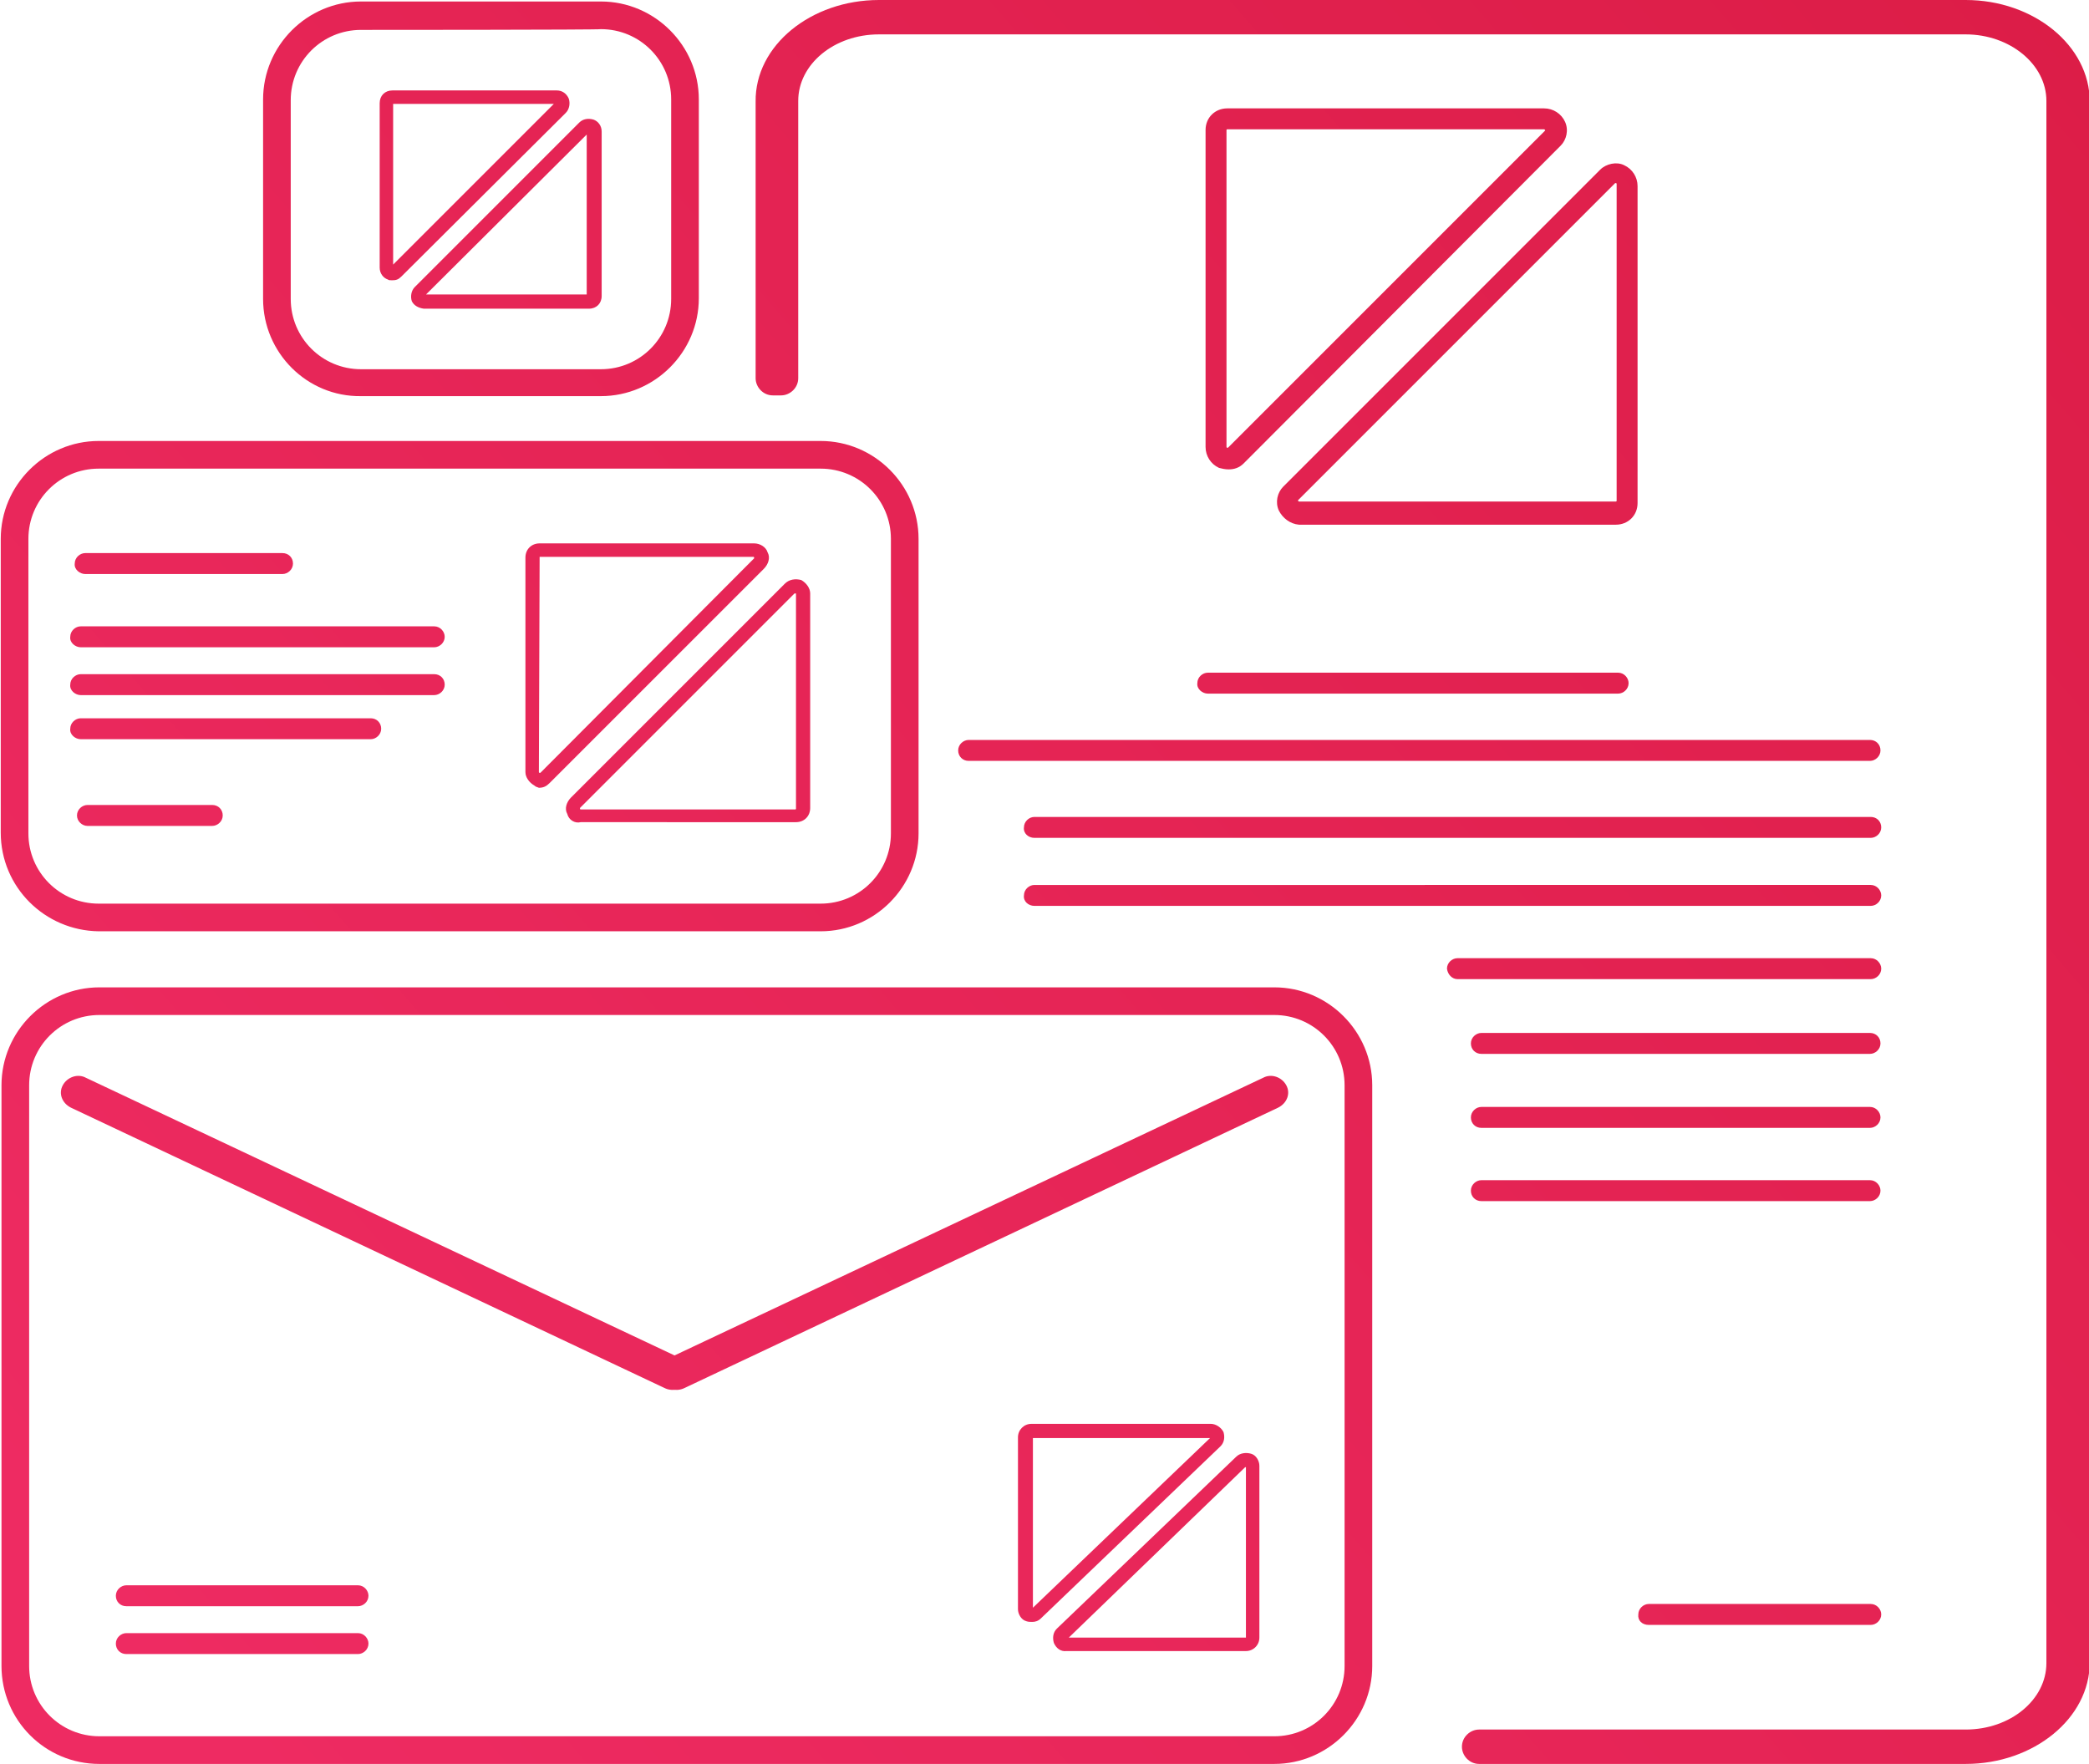 <?xml version="1.0" encoding="utf-8"?>
<!-- Generator: Adobe Illustrator 19.1.0, SVG Export Plug-In . SVG Version: 6.00 Build 0)  -->
<svg version="1.1" id="Layer_1" xmlns="http://www.w3.org/2000/svg" xmlns:xlink="http://www.w3.org/1999/xlink" x="0px" y="0px"
	 viewBox="0 0 279.5 236" style="enable-background:new 0 0 279.5 236;" xml:space="preserve">
<style type="text/css">
	.st0{fill:url(#SVGID_1_);}
	.st1{fill:url(#SVGID_2_);}
	.st2{fill:url(#SVGID_3_);}
	.st3{fill:none;}
	.st4{fill:url(#SVGID_4_);}
	.st5{fill:url(#SVGID_5_);}
	.st6{fill:url(#SVGID_6_);}
	.st7{fill:url(#SVGID_7_);}
	.st8{fill:url(#SVGID_8_);}
	.st9{fill:url(#SVGID_9_);}
	.st10{fill:url(#SVGID_10_);}
	.st11{fill:url(#SVGID_11_);}
	.st12{fill:url(#SVGID_12_);}
	.st13{fill:url(#SVGID_13_);}
	.st14{fill:url(#SVGID_14_);}
	.st15{fill:url(#SVGID_15_);}
	.st16{fill:url(#SVGID_16_);}
	.st17{fill:url(#SVGID_17_);}
	.st18{fill:url(#SVGID_18_);}
	.st19{fill:url(#SVGID_19_);}
	.st20{fill:url(#SVGID_20_);}
	.st21{fill:url(#SVGID_21_);}
	.st22{fill:url(#SVGID_22_);}
	.st23{fill:url(#SVGID_23_);}
	.st24{fill:url(#SVGID_24_);}
	.st25{fill:url(#SVGID_25_);}
	.st26{fill:url(#SVGID_26_);}
	.st27{fill:url(#SVGID_27_);}
	.st28{fill:url(#SVGID_28_);}
	.st29{fill:url(#SVGID_29_);}
	.st30{fill:url(#SVGID_30_);}
</style>
<g>
	<g>
		<g>
			
				<linearGradient id="SVGID_1_" gradientUnits="userSpaceOnUse" x1="-716.045" y1="227.324" x2="-458.312" y2="4.673" gradientTransform="matrix(-1 0 0 -1 -431.462 236.11)">
				<stop  offset="0" style="stop-color:#DC1D47"/>
				<stop  offset="1" style="stop-color:#EE2B62"/>
			</linearGradient>
			<path class="st0" d="M161.6,92.8h54.9c0.7,0,1.4-0.6,1.4-1.4c0-0.7-0.6-1.4-1.4-1.4h-54.9c-0.7,0-1.4,0.6-1.4,1.4
				C160.1,92.2,160.9,92.8,161.6,92.8z"/>
			
				<linearGradient id="SVGID_2_" gradientUnits="userSpaceOnUse" x1="-720.888" y1="221.717" x2="-463.156" y2="-0.934" gradientTransform="matrix(-1 0 0 -1 -431.462 236.11)">
				<stop  offset="0" style="stop-color:#DC1D47"/>
				<stop  offset="1" style="stop-color:#EE2B62"/>
			</linearGradient>
			<path class="st1" d="M129.6,101.8h120.6c0.7,0,1.4-0.6,1.4-1.4c0-0.8-0.6-1.4-1.4-1.4H129.6c-0.7,0-1.4,0.6-1.4,1.4
				C128.2,101.2,128.8,101.8,129.6,101.8z"/>
			
				<linearGradient id="SVGID_3_" gradientUnits="userSpaceOnUse" x1="-727.875" y1="213.63" x2="-470.142" y2="-9.021" gradientTransform="matrix(-1 0 0 -1 -431.462 236.11)">
				<stop  offset="0" style="stop-color:#DC1D47"/>
				<stop  offset="1" style="stop-color:#EE2B62"/>
			</linearGradient>
			<path class="st2" d="M138.4,112.1h111.9c0.7,0,1.4-0.6,1.4-1.4c0-0.8-0.6-1.4-1.4-1.4H138.4c-0.7,0-1.4,0.6-1.4,1.4
				C136.9,111.5,137.6,112.1,138.4,112.1z"/>
			<g>
				<line class="st3" x1="250.3" y1="119.9" x2="138.4" y2="119.9"/>
				
					<linearGradient id="SVGID_4_" gradientUnits="userSpaceOnUse" x1="-732.392" y1="208.4" x2="-474.66" y2="-14.251" gradientTransform="matrix(-1 0 0 -1 -431.462 236.11)">
					<stop  offset="0" style="stop-color:#DC1D47"/>
					<stop  offset="1" style="stop-color:#EE2B62"/>
				</linearGradient>
				<path class="st4" d="M138.4,121.2h111.9c0.7,0,1.4-0.6,1.4-1.4c0-0.7-0.6-1.4-1.4-1.4H138.4c-0.7,0-1.4,0.6-1.4,1.4
					C136.9,120.6,137.6,121.2,138.4,121.2z"/>
			</g>
			
				<linearGradient id="SVGID_5_" gradientUnits="userSpaceOnUse" x1="-749.301" y1="188.828" x2="-491.568" y2="-33.823" gradientTransform="matrix(-1 0 0 -1 -431.462 236.11)">
				<stop  offset="0" style="stop-color:#DC1D47"/>
				<stop  offset="1" style="stop-color:#EE2B62"/>
			</linearGradient>
			<path class="st5" d="M195,131h55.3c0.7,0,1.4-0.6,1.4-1.4c0-0.7-0.6-1.4-1.4-1.4H195c-0.7,0-1.4,0.6-1.4,1.4
				C193.7,130.4,194.3,131,195,131z"/>
			
				<linearGradient id="SVGID_6_" gradientUnits="userSpaceOnUse" x1="-754.928" y1="182.314" x2="-497.195" y2="-40.337" gradientTransform="matrix(-1 0 0 -1 -431.462 236.11)">
				<stop  offset="0" style="stop-color:#DC1D47"/>
				<stop  offset="1" style="stop-color:#EE2B62"/>
			</linearGradient>
			<path class="st6" d="M198.2,141h52c0.7,0,1.4-0.6,1.4-1.4c0-0.8-0.6-1.4-1.4-1.4h-52c-0.7,0-1.4,0.6-1.4,1.4
				C196.8,140.4,197.4,141,198.2,141z"/>
			
				<linearGradient id="SVGID_7_" gradientUnits="userSpaceOnUse" x1="-759.862" y1="176.603" x2="-502.129" y2="-46.048" gradientTransform="matrix(-1 0 0 -1 -431.462 236.11)">
				<stop  offset="0" style="stop-color:#DC1D47"/>
				<stop  offset="1" style="stop-color:#EE2B62"/>
			</linearGradient>
			<path class="st7" d="M198.2,150.9h52c0.7,0,1.4-0.6,1.4-1.4c0-0.7-0.6-1.4-1.4-1.4h-52c-0.7,0-1.4,0.6-1.4,1.4
				C196.8,150.3,197.4,150.9,198.2,150.9z"/>
			
				<linearGradient id="SVGID_8_" gradientUnits="userSpaceOnUse" x1="-764.677" y1="171.029" x2="-506.944" y2="-51.622" gradientTransform="matrix(-1 0 0 -1 -431.462 236.11)">
				<stop  offset="0" style="stop-color:#DC1D47"/>
				<stop  offset="1" style="stop-color:#EE2B62"/>
			</linearGradient>
			<path class="st8" d="M198.2,160.7h52c0.7,0,1.4-0.6,1.4-1.4c0-0.7-0.6-1.4-1.4-1.4h-52c-0.7,0-1.4,0.6-1.4,1.4
				C196.8,160.1,197.4,160.7,198.2,160.7z"/>
			
				<linearGradient id="SVGID_9_" gradientUnits="userSpaceOnUse" x1="-797.51" y1="133.022" x2="-539.778" y2="-89.629" gradientTransform="matrix(-1 0 0 -1 -431.462 236.11)">
				<stop  offset="0" style="stop-color:#DC1D47"/>
				<stop  offset="1" style="stop-color:#EE2B62"/>
			</linearGradient>
			<path class="st9" d="M220.6,217.4h29.7c0.7,0,1.4-0.6,1.4-1.4c0-0.7-0.6-1.4-1.4-1.4h-29.7c-0.7,0-1.4,0.6-1.4,1.4
				C219.1,216.8,219.7,217.4,220.6,217.4z"/>
			
				<linearGradient id="SVGID_10_" gradientUnits="userSpaceOnUse" x1="-712.711" y1="231.182" x2="-454.979" y2="8.531" gradientTransform="matrix(-1 0 0 -1 -431.462 236.11)">
				<stop  offset="0" style="stop-color:#DC1D47"/>
				<stop  offset="1" style="stop-color:#EE2B62"/>
			</linearGradient>
			<path class="st10" d="M16.9,221.3h31c0.7,0,1.4-0.6,1.4-1.4c0-0.7-0.6-1.4-1.4-1.4h-31c-0.7,0-1.4,0.6-1.4,1.4
				C15.5,220.7,16.1,221.3,16.9,221.3z"/>
			
				<linearGradient id="SVGID_11_" gradientUnits="userSpaceOnUse" x1="-709.501" y1="234.898" x2="-451.769" y2="12.247" gradientTransform="matrix(-1 0 0 -1 -431.462 236.11)">
				<stop  offset="0" style="stop-color:#DC1D47"/>
				<stop  offset="1" style="stop-color:#EE2B62"/>
			</linearGradient>
			<path class="st11" d="M16.9,214.9h31c0.7,0,1.4-0.6,1.4-1.4c0-0.7-0.6-1.4-1.4-1.4h-31c-0.7,0-1.4,0.6-1.4,1.4
				C15.5,214.3,16.1,214.9,16.9,214.9z"/>
			<g>
				
					<linearGradient id="SVGID_12_" gradientUnits="userSpaceOnUse" x1="-729.784" y1="211.42" x2="-472.051" y2="-11.231" gradientTransform="matrix(-1 0 0 -1 -431.462 236.11)">
					<stop  offset="0" style="stop-color:#DC1D47"/>
					<stop  offset="1" style="stop-color:#EE2B62"/>
				</linearGradient>
				<path class="st12" d="M117.6,0H263c9.1,0,16.6,6.1,16.6,13.6v208.8c0,7.5-7.5,13.6-16.6,13.6h-65.1c-1.3,0-2.3-1.1-2.3-2.3l0,0
					c0-1.3,1.1-2.3,2.3-2.3H263c6,0,10.8-4,10.8-8.9v-209c0-4.9-4.9-8.9-10.8-8.9H117.6c-6,0-10.8,4-10.8,8.9v37.1
					c0,1.3-1.1,2.3-2.3,2.3h-1.1c-1.3,0-2.3-1.1-2.3-2.3V13.6C101,6.1,108.5,0,117.6,0z"/>
			</g>
			
				<linearGradient id="SVGID_13_" gradientUnits="userSpaceOnUse" x1="-630.73" y1="326.081" x2="-372.997" y2="103.43" gradientTransform="matrix(-1 0 0 -1 -431.462 236.11)">
				<stop  offset="0" style="stop-color:#DC1D47"/>
				<stop  offset="1" style="stop-color:#EE2B62"/>
			</linearGradient>
			<path class="st13" d="M35.2,40V13.3c0-7.2,5.9-13.1,13.1-13.1h32.1c7.2,0,13.1,5.9,13.1,13.1v26.6c0,7.2-5.9,13.1-13.1,13.1H48.3
				C41.1,53.1,35.2,47.2,35.2,40z M48.3,4c-5.2,0-9.4,4.2-9.4,9.4v26.6c0,5.2,4.2,9.4,9.4,9.4h32.1c5.2,0,9.4-4.2,9.4-9.4V13.3
				c0-5.2-4.2-9.4-9.4-9.4C80.4,4,48.3,4,48.3,4z"/>
			
				<linearGradient id="SVGID_14_" gradientUnits="userSpaceOnUse" x1="-720.149" y1="222.092" x2="-462.417" y2="-0.559" gradientTransform="matrix(-1 0 0 -1 -431.462 236.11)">
				<stop  offset="0" style="stop-color:#DC1D47"/>
				<stop  offset="1" style="stop-color:#EE2B62"/>
			</linearGradient>
			<path class="st14" d="M0.2,222.9v-77.7c0-7.2,5.9-13.1,13.1-13.1h157.2c7.2,0,13.1,5.9,13.1,13.1v77.7c0,7.2-5.9,13.1-13.1,13.1
				H13.3C6,236,0.2,230.1,0.2,222.9z M13.3,135.8c-5.2,0-9.4,4.2-9.4,9.4v77.7c0,5.2,4.2,9.4,9.4,9.4h157.2c5.2,0,9.4-4.2,9.4-9.4
				v-77.7c0-5.2-4.2-9.4-9.4-9.4H13.3z"/>
			<g>
				
					<linearGradient id="SVGID_15_" gradientUnits="userSpaceOnUse" x1="-705.184" y1="239.896" x2="-447.451" y2="17.245" gradientTransform="matrix(-1 0 0 -1 -431.462 236.11)">
					<stop  offset="0" style="stop-color:#DC1D47"/>
					<stop  offset="1" style="stop-color:#EE2B62"/>
				</linearGradient>
				<path class="st15" d="M171.1,68.3c-0.5-1.1-0.2-2.4,0.6-3.2l42.4-42.4c0.8-0.8,2.2-1.1,3.2-0.6c1.1,0.5,1.8,1.6,1.8,2.8v42.4
					c0,1.7-1.3,2.9-2.9,2.9h-42.4C172.6,70.1,171.6,69.3,171.1,68.3z M216.1,24.5l-42.4,42.4c0,0-0.1,0.1,0,0.1
					c0,0.1,0.1,0.1,0.1,0.1h42.4c0.1,0,0.1-0.1,0.1-0.1V24.6c0,0,0-0.1-0.1-0.1C216.3,24.5,216.3,24.5,216.1,24.5
					C216.3,24.5,216.1,24.5,216.1,24.5z"/>
				
					<linearGradient id="SVGID_16_" gradientUnits="userSpaceOnUse" x1="-679.426" y1="269.712" x2="-421.694" y2="47.061" gradientTransform="matrix(-1 0 0 -1 -431.462 236.11)">
					<stop  offset="0" style="stop-color:#DC1D47"/>
					<stop  offset="1" style="stop-color:#EE2B62"/>
				</linearGradient>
				<path class="st16" d="M163.1,62.6c-1.1-0.5-1.8-1.6-1.8-2.8V17.4c0-1.7,1.3-2.9,2.9-2.9h42.4c1.2,0,2.3,0.7,2.8,1.8
					c0.5,1.1,0.2,2.4-0.6,3.2L166.4,62c-0.6,0.6-1.3,0.8-2,0.8C163.9,62.8,163.5,62.7,163.1,62.6z M164.2,17.3
					c-0.1,0-0.1,0.1-0.1,0.1v42.4c0,0,0,0.1,0.1,0.1c0.1,0,0.1,0,0.1,0l42.4-42.4c0,0,0.1-0.1,0-0.1c0-0.1-0.1-0.1-0.1-0.1H164.2z"
					/>
			</g>
			
				<linearGradient id="SVGID_17_" gradientUnits="userSpaceOnUse" x1="-749.912" y1="188.12" x2="-492.18" y2="-34.531" gradientTransform="matrix(-1 0 0 -1 -431.462 236.11)">
				<stop  offset="0" style="stop-color:#DC1D47"/>
				<stop  offset="1" style="stop-color:#EE2B62"/>
			</linearGradient>
			<path class="st17" d="M137.3,216.9c-0.7-0.2-1.1-1-1.1-1.6v-23c0-1,0.8-1.8,1.8-1.8h24c0.7,0,1.4,0.5,1.7,1.1
				c0.2,0.7,0.1,1.4-0.4,1.9l-24,23c-0.4,0.4-0.8,0.5-1.2,0.5C137.8,217,137.6,217,137.3,216.9z M138.2,192.4v22.7l23.7-22.7H138.2z
				"/>
			
				<linearGradient id="SVGID_18_" gradientUnits="userSpaceOnUse" x1="-764.033" y1="171.774" x2="-506.301" y2="-50.877" gradientTransform="matrix(-1 0 0 -1 -431.462 236.11)">
				<stop  offset="0" style="stop-color:#DC1D47"/>
				<stop  offset="1" style="stop-color:#EE2B62"/>
			</linearGradient>
			<path class="st18" d="M141,219.8c-0.2-0.7-0.1-1.4,0.4-1.9l24-23c0.5-0.5,1.3-0.6,2-0.4c0.7,0.2,1.1,1,1.1,1.6v23
				c0,1-0.8,1.8-1.8,1.8h-24C141.9,221,141.3,220.5,141,219.8z M166.6,196.3L143,219.1h23.7V196.3z"/>
			
				<linearGradient id="SVGID_19_" gradientUnits="userSpaceOnUse" x1="-624.78" y1="332.968" x2="-367.048" y2="110.317" gradientTransform="matrix(-1 0 0 -1 -431.462 236.11)">
				<stop  offset="0" style="stop-color:#DC1D47"/>
				<stop  offset="1" style="stop-color:#EE2B62"/>
			</linearGradient>
			<path class="st19" d="M51.9,37.4c-0.6-0.2-1.1-0.8-1.1-1.6v-22c0-1,0.7-1.7,1.7-1.7h22c0.7,0,1.3,0.4,1.6,1.1
				c0.2,0.6,0.1,1.4-0.4,1.9L53.7,37c-0.4,0.4-0.7,0.5-1.2,0.5C52.2,37.5,52,37.5,51.9,37.4z M52.6,13.9v21.5l21.5-21.5H52.6z"/>
			
				<linearGradient id="SVGID_20_" gradientUnits="userSpaceOnUse" x1="-637.843" y1="317.847" x2="-380.111" y2="95.196" gradientTransform="matrix(-1 0 0 -1 -431.462 236.11)">
				<stop  offset="0" style="stop-color:#DC1D47"/>
				<stop  offset="1" style="stop-color:#EE2B62"/>
			</linearGradient>
			<path class="st20" d="M55.1,40.3c-0.2-0.6-0.1-1.4,0.4-1.9l22-22c0.5-0.5,1.2-0.6,1.9-0.4c0.6,0.2,1.1,0.8,1.1,1.6v22
				c0,1-0.7,1.7-1.7,1.7H56.7C56,41.2,55.4,40.9,55.1,40.3z M78.6,17.9L57,39.4h21.5V17.9z"/>
			
				<linearGradient id="SVGID_21_" gradientUnits="userSpaceOnUse" x1="-637.862" y1="317.825" x2="-380.13" y2="95.174" gradientTransform="matrix(-1 0 0 -1 -431.462 236.11)">
				<stop  offset="0" style="stop-color:#DC1D47"/>
				<stop  offset="1" style="stop-color:#EE2B62"/>
			</linearGradient>
			<path class="st21" d="M11.4,76.8h26.4c0.7,0,1.4-0.6,1.4-1.4c0-0.8-0.6-1.4-1.4-1.4H11.4c-0.7,0-1.4,0.6-1.4,1.4
				C9.9,76.2,10.7,76.8,11.4,76.8z"/>
			
				<linearGradient id="SVGID_22_" gradientUnits="userSpaceOnUse" x1="-652.64" y1="300.718" x2="-394.908" y2="78.067" gradientTransform="matrix(-1 0 0 -1 -431.462 236.11)">
				<stop  offset="0" style="stop-color:#DC1D47"/>
				<stop  offset="1" style="stop-color:#EE2B62"/>
			</linearGradient>
			<path class="st22" d="M11.7,110.5h16.7c0.7,0,1.4-0.6,1.4-1.4c0-0.8-0.6-1.4-1.4-1.4H11.7c-0.7,0-1.4,0.6-1.4,1.4
				C10.3,109.9,11,110.5,11.7,110.5z"/>
			
				<linearGradient id="SVGID_23_" gradientUnits="userSpaceOnUse" x1="-646.948" y1="307.308" x2="-389.215" y2="84.657" gradientTransform="matrix(-1 0 0 -1 -431.462 236.11)">
				<stop  offset="0" style="stop-color:#DC1D47"/>
				<stop  offset="1" style="stop-color:#EE2B62"/>
			</linearGradient>
			<path class="st23" d="M10.8,86.6h47.3c0.7,0,1.4-0.6,1.4-1.4c0-0.7-0.6-1.4-1.4-1.4H10.8c-0.7,0-1.4,0.6-1.4,1.4
				C9.3,86,10.1,86.6,10.8,86.6z"/>
			
				<linearGradient id="SVGID_24_" gradientUnits="userSpaceOnUse" x1="-650.098" y1="303.661" x2="-392.365" y2="81.01" gradientTransform="matrix(-1 0 0 -1 -431.462 236.11)">
				<stop  offset="0" style="stop-color:#DC1D47"/>
				<stop  offset="1" style="stop-color:#EE2B62"/>
			</linearGradient>
			<path class="st24" d="M10.8,93h47.3c0.7,0,1.4-0.6,1.4-1.4c0-0.8-0.6-1.4-1.4-1.4H10.8c-0.7,0-1.4,0.6-1.4,1.4
				C9.3,92.4,10.1,93,10.8,93z"/>
			
				<linearGradient id="SVGID_25_" gradientUnits="userSpaceOnUse" x1="-651.188" y1="302.4" x2="-393.455" y2="79.749" gradientTransform="matrix(-1 0 0 -1 -431.462 236.11)">
				<stop  offset="0" style="stop-color:#DC1D47"/>
				<stop  offset="1" style="stop-color:#EE2B62"/>
			</linearGradient>
			<path class="st25" d="M10.8,98.9h38.8c0.7,0,1.4-0.6,1.4-1.4c0-0.8-0.6-1.4-1.4-1.4H10.8c-0.7,0-1.4,0.6-1.4,1.4
				C9.3,98.3,10.1,98.9,10.8,98.9z"/>
			
				<linearGradient id="SVGID_26_" gradientUnits="userSpaceOnUse" x1="-661.771" y1="290.149" x2="-404.039" y2="67.497" gradientTransform="matrix(-1 0 0 -1 -431.462 236.11)">
				<stop  offset="0" style="stop-color:#DC1D47"/>
				<stop  offset="1" style="stop-color:#EE2B62"/>
			</linearGradient>
			<path class="st26" d="M0.1,111.4V72.1C0.1,64.9,6,59,13.2,59h96.6c7.2,0,13.1,5.9,13.1,13.1v39.4c0,7.2-5.9,13.1-13.1,13.1H13.2
				C6,124.5,0.1,118.7,0.1,111.4z M13.2,62.7c-5.2,0-9.4,4.2-9.4,9.4v39.4c0,5.2,4.2,9.4,9.4,9.4h96.6c5.2,0,9.4-4.2,9.4-9.4V72.1
				c0-5.2-4.2-9.4-9.4-9.4H13.2z"/>
			<g>
				
					<linearGradient id="SVGID_27_" gradientUnits="userSpaceOnUse" x1="-664.954" y1="286.464" x2="-407.222" y2="63.813" gradientTransform="matrix(-1 0 0 -1 -431.462 236.11)">
					<stop  offset="0" style="stop-color:#DC1D47"/>
					<stop  offset="1" style="stop-color:#EE2B62"/>
				</linearGradient>
				<path class="st27" d="M71.5,105.1c-0.7-0.4-1.2-1.1-1.2-1.8V74.6c0-1.1,0.8-1.9,1.9-1.9h28.7c0.8,0,1.6,0.5,1.8,1.2
					c0.4,0.7,0.1,1.6-0.5,2.2l-28.7,28.7c-0.4,0.4-0.8,0.6-1.4,0.6C71.9,105.3,71.7,105.3,71.5,105.1z M72.2,74.5
					C72.1,74.5,72.1,74.5,72.2,74.5l-0.1,28.8c0,0,0,0.1,0.1,0.1c0.1,0,0.1,0,0.1,0l28.6-28.7c0,0,0,0,0-0.1s-0.1-0.1-0.1-0.1H72.2z
					"/>
				
					<linearGradient id="SVGID_28_" gradientUnits="userSpaceOnUse" x1="-681.953" y1="266.787" x2="-424.221" y2="44.136" gradientTransform="matrix(-1 0 0 -1 -431.462 236.11)">
					<stop  offset="0" style="stop-color:#DC1D47"/>
					<stop  offset="1" style="stop-color:#EE2B62"/>
				</linearGradient>
				<path class="st28" d="M75.9,108.9c-0.4-0.7-0.1-1.6,0.5-2.2L105,78.1c0.6-0.6,1.4-0.7,2.2-0.5c0.7,0.4,1.2,1.1,1.2,1.8v28.7
					c0,1.1-0.8,1.9-1.9,1.9H77.7C76.9,110.2,76.1,109.7,75.9,108.9z M106.3,79.4l-28.7,28.7c0,0,0,0,0,0.1s0.1,0.1,0.1,0.1h28.7
					c0,0,0.1,0,0.1-0.1V79.4C106.4,79.4,106.4,79.4,106.3,79.4C106.4,79.4,106.4,79.4,106.3,79.4L106.3,79.4z"/>
			</g>
			<g>
				
					<linearGradient id="SVGID_29_" gradientUnits="userSpaceOnUse" x1="-727.342" y1="214.246" x2="-469.61" y2="-8.405" gradientTransform="matrix(-1 0 0 -1 -431.462 236.11)">
					<stop  offset="0" style="stop-color:#DC1D47"/>
					<stop  offset="1" style="stop-color:#EE2B62"/>
				</linearGradient>
				<path class="st29" d="M91.6,185.7l79.4-37.5c1.2-0.6,1.7-1.9,1.1-3l0,0c-0.6-1.1-2-1.6-3.1-1l-79.5,37.5c-1.2,0.6-1.7,1.9-1.1,3
					l0,0C89,185.8,90.4,186.3,91.6,185.7z"/>
			</g>
			<g>
				
					<linearGradient id="SVGID_30_" gradientUnits="userSpaceOnUse" x1="-693.141" y1="253.836" x2="-435.409" y2="31.185" gradientTransform="matrix(-1 0 0 -1 -431.462 236.11)">
					<stop  offset="0" style="stop-color:#DC1D47"/>
					<stop  offset="1" style="stop-color:#EE2B62"/>
				</linearGradient>
				<path class="st30" d="M88.9,185.7L9.5,148.2c-1.2-0.6-1.7-1.9-1.1-3l0,0c0.6-1.1,2-1.6,3.1-1L91,181.7c1.2,0.6,1.7,1.9,1.1,3
					l0,0C91.5,185.8,90.1,186.3,88.9,185.7z"/>
			</g>
		</g>
	</g>
</g>
</svg>
